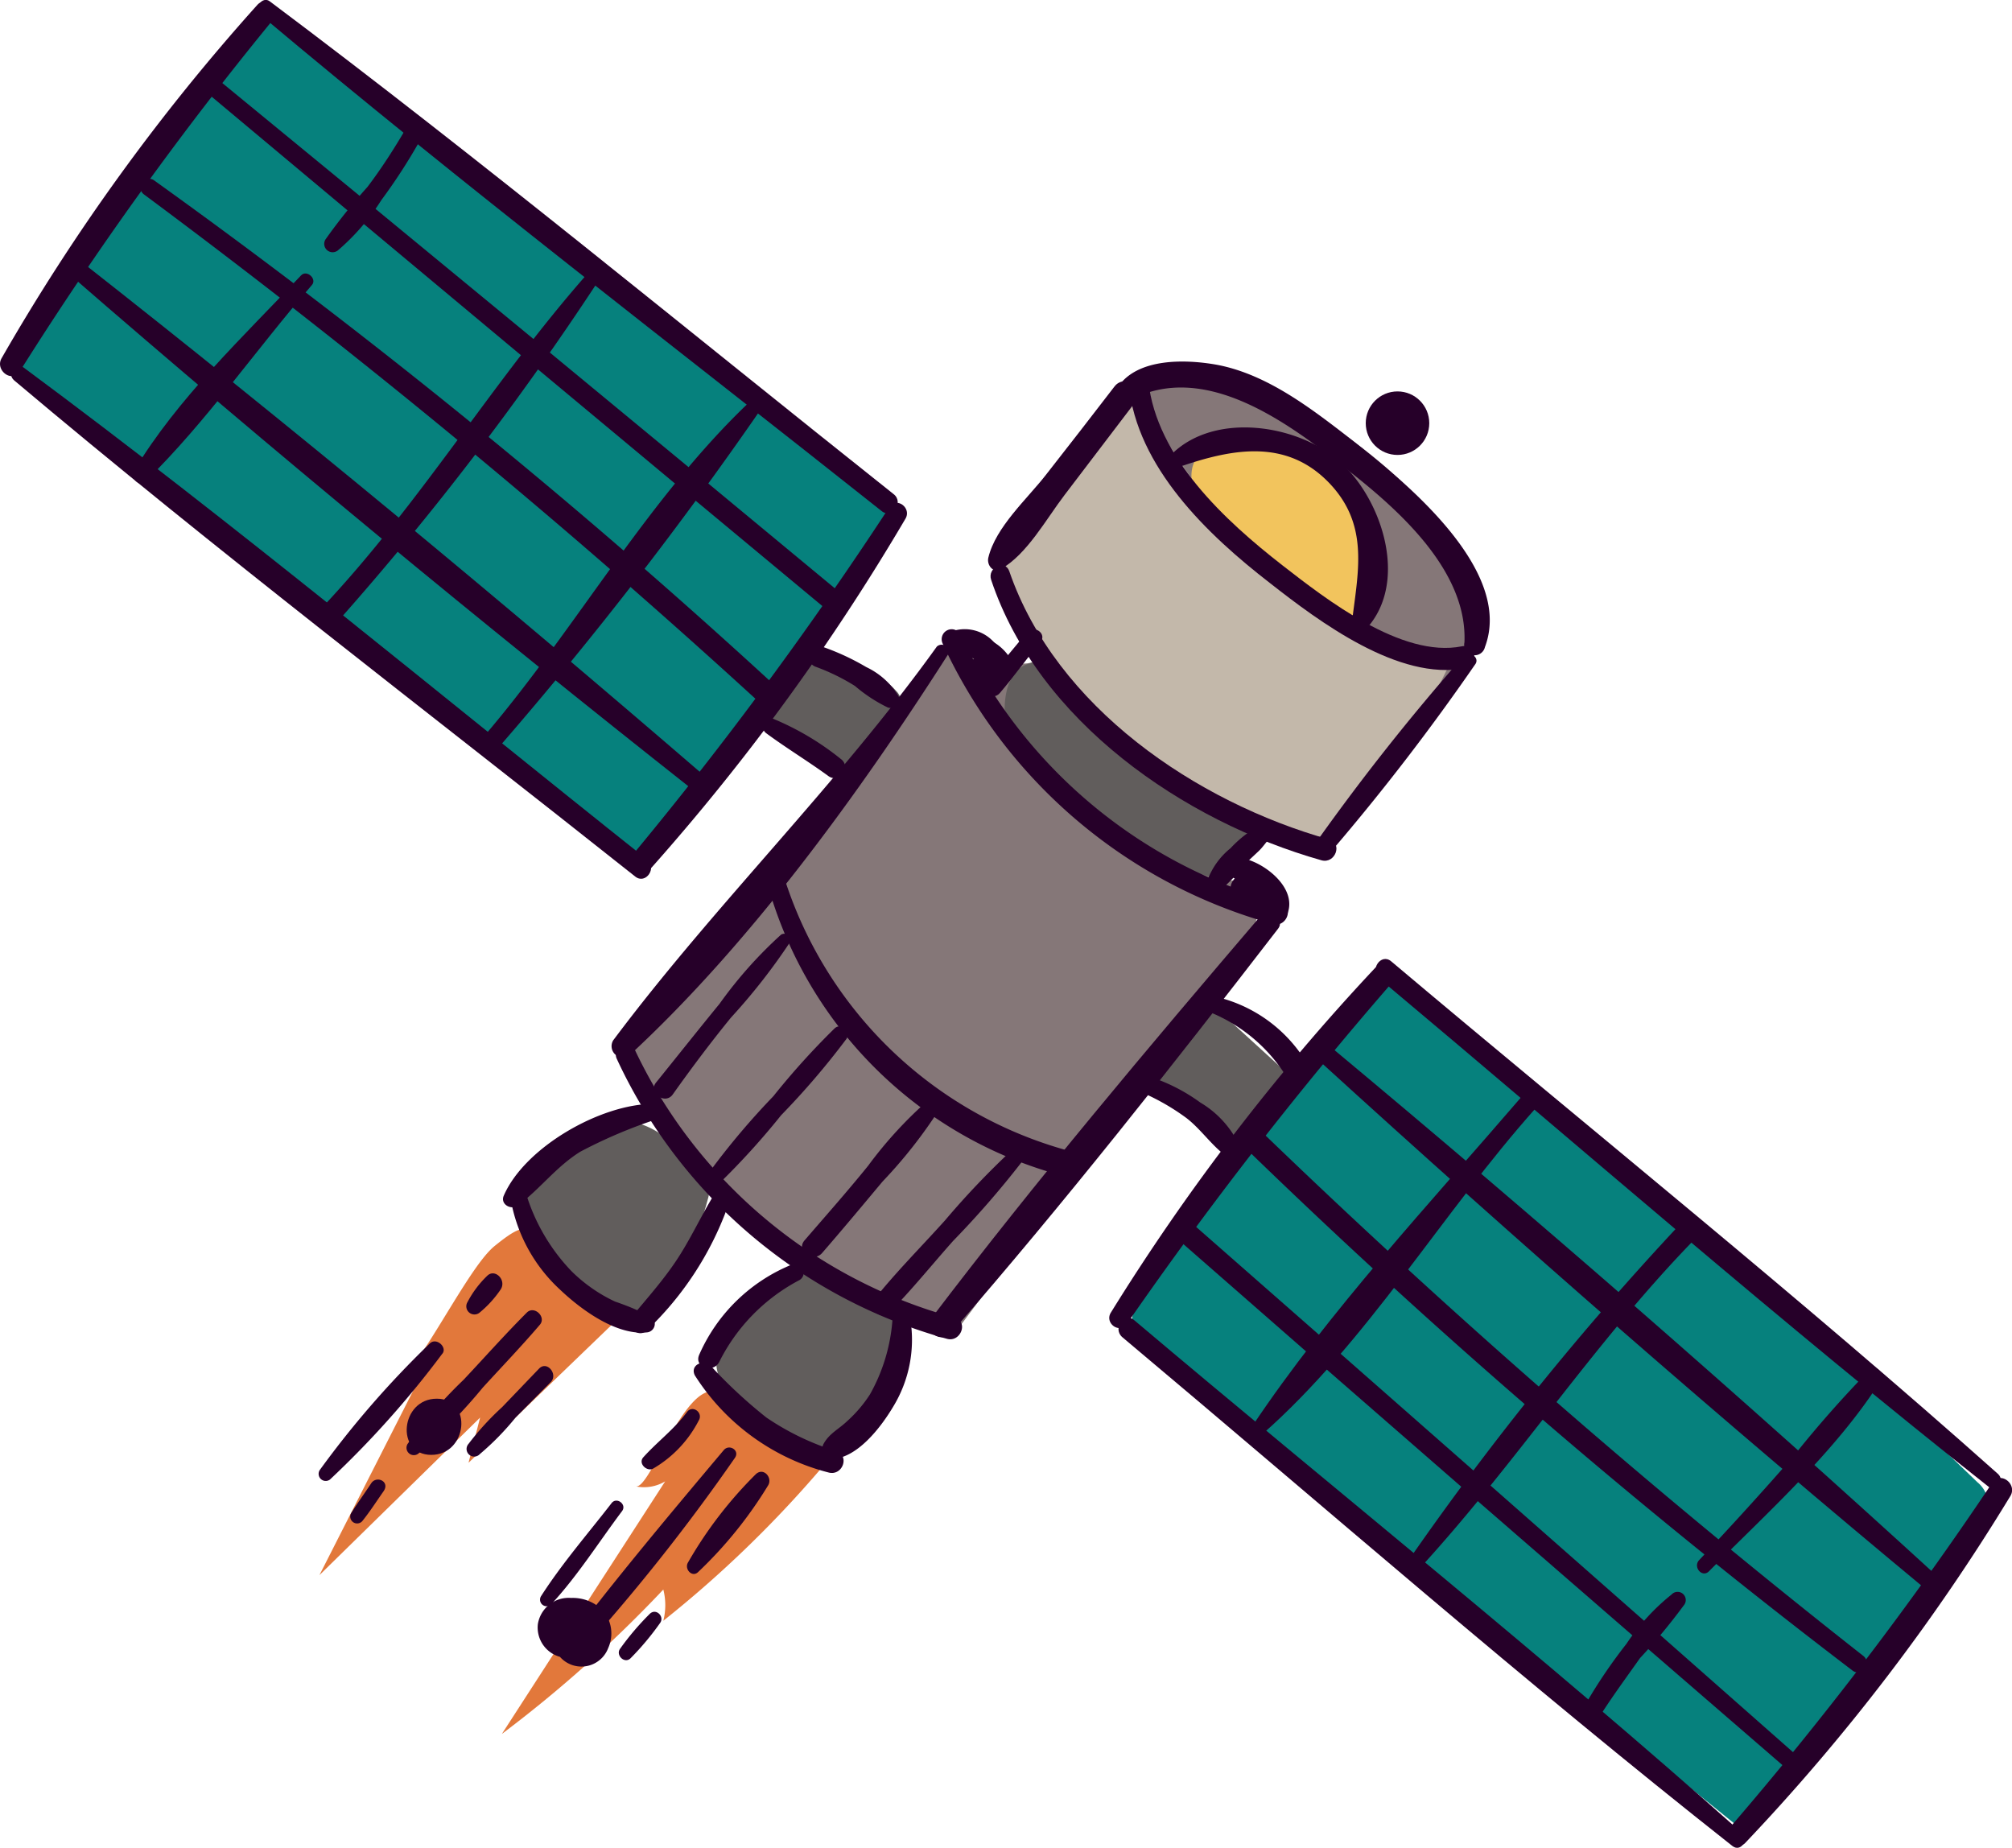<svg xmlns="http://www.w3.org/2000/svg" viewBox="0 0 76.65 70.39"><defs><style>.cls-1{fill:#857778;}.cls-2{fill:#615d5c;}.cls-3{fill:#e2783b;}.cls-4{fill:#f2c45d;}.cls-5{fill:#06817d;}.cls-6{fill:#c3b8aa;}.cls-7{fill:#260029;}</style></defs><g id="Layer_2" data-name="Layer 2"><g id="_"><path class="cls-1" d="M35.75,25a1.77,1.77,0,0,1,.66-.56c.58-.22,1.16.25,1.68.57s1.38.44,1.6-.14a6,6,0,0,1-1.48-3.68c.07-.93,1.12-1.56,1.65-2.33,1-1.46,1.65-3.08,3.27-3.78a7.49,7.49,0,0,1,5.92.23,17.16,17.16,0,0,1,4.89,3.59c1.29,1.26,2.6,2.86,2.35,4.65A6.25,6.25,0,0,1,55.1,26.1c-.89,1.31-1.77,2.63-2.66,3.95a6.37,6.37,0,0,1-2,2.16c-.87.48-1.38,0-2.72-.36l-1.13,1.76c.6-.3,1.32.36,1.34,1a3.07,3.07,0,0,1-.8,1.81L36.39,50.76a25.92,25.92,0,0,1-11.95-8.87c-1.88-2.54,2.78-6.25,4.28-8.11Q32.25,29.42,35.75,25Z"/><path class="cls-2" d="M34.16,27a.71.71,0,0,0,.16-.31.59.59,0,0,0-.18-.37c-.74-.86-2.16-.94-3.11-1.55a13.2,13.2,0,0,0-2.13,2.7l3.36,2.32Z"/><path class="cls-2" d="M44,40.73a12.48,12.48,0,0,1,1.73-2.14.65.65,0,0,1,.44-.19.66.66,0,0,1,.38.21L49.17,41a20.26,20.26,0,0,1-2.49,2.82,6.94,6.94,0,0,0-3.26-2.72Z"/><path class="cls-2" d="M22.16,43.32a3.41,3.41,0,0,1,1.27-.58c1.22-.2,2.27.78,3.11,1.69a1.43,1.43,0,0,1,.49.84,1.61,1.61,0,0,1-.07.43A15.16,15.16,0,0,1,25.06,50a1.11,1.11,0,0,1-.66.58,1.15,1.15,0,0,1-.77-.23c-1.18-.73-3.43-2.26-3.83-3.69C19.34,45,20.88,44.16,22.16,43.32Z"/><path class="cls-2" d="M29.69,48.89a1.85,1.85,0,0,1,.85-.4,2,2,0,0,1,1,.23,11.6,11.6,0,0,1,2.73,1.68A5.73,5.73,0,0,1,32,55.11a1.41,1.41,0,0,1-.63.3,1.47,1.47,0,0,1-.79-.17c-1-.47-3-1.72-3.25-3C27,50.88,28.62,49.65,29.69,48.89Z"/><path class="cls-3" d="M14.35,53.35a4.52,4.52,0,0,0,1.5-.59L12.17,60l6.12-6-.44,1.72,5.69-5.48a6.84,6.84,0,0,1-2.42-2.11c-1-1.24-.79-1.87-2.26-.68C17.69,48.37,15.6,53.1,14.35,53.35Z"/><path class="cls-3" d="M24.22,56.62a1.57,1.57,0,0,0,1.12-.19l-6.22,9.62a48.54,48.54,0,0,0,6.15-5.5,2.4,2.4,0,0,1,0,1.19,43.81,43.81,0,0,0,6.18-6,9.35,9.35,0,0,1-2.35-1.16C28.66,54.3,27.63,53,27.22,53,26,52.82,24.77,56.74,24.22,56.62Z"/><path class="cls-2" d="M43.51,28.77a7,7,0,0,0,3.13,1.73c.76.12,1.76.12,2,.84a11.69,11.69,0,0,1-1.6,1.77,1,1,0,0,1-.45.28,1.06,1.06,0,0,1-.5,0c-2.61-.63-6.42-2.54-7.59-5.16-.39-.87-.41-3,1.06-3C40.2,25.19,42.9,28.29,43.51,28.77Z"/><path class="cls-4" d="M50.3,17.75a5.59,5.59,0,0,1,1.85,5.18.75.75,0,0,1-.15.38c-.22.24-.61.12-.89,0-1.57-.79-5.07-2.72-5.62-4.55C44.68,16,49,16.71,50.3,17.75Z"/><path class="cls-5" d="M6.55,4.49A12.81,12.81,0,0,1,9.61,1.08a1.35,1.35,0,0,1,.71-.29A1.46,1.46,0,0,1,11,1a33.69,33.69,0,0,1,7,5.45A139.54,139.54,0,0,0,33.45,18.76a1.07,1.07,0,0,1,.45.49,1.09,1.09,0,0,1-.25.88q-4.35,6.56-9.29,12.68c-.14.18-12.17-9-13.27-9.87-2.24-1.72-4.56-4.11-6.77-5.87-1.91-1.52-4.66-2-3.11-4.6S4.73,7.11,6.55,4.49Z"/><path class="cls-5" d="M52.33,37.7a1.3,1.3,0,0,1,.68-.48,1.37,1.37,0,0,1,1,.43q11.07,8.93,21.32,18.81a1.12,1.12,0,0,1,.34.47,1.15,1.15,0,0,1-.33.92l-9,11.83-14.83-12c-2.5-2-5.14-3.94-7.54-6.07-1.19-1.07-1-1.46-.18-2.78s1.52-2.37,2.33-3.52A73.56,73.56,0,0,1,52.33,37.7Z"/><path class="cls-6" d="M50.92,32a31.77,31.77,0,0,0,4.34-6.78,18.91,18.91,0,0,1-11.92-10.6c.22.52-4.4,5-4.81,5.84-.81,1.66.9,3.83,2,5.22A16.74,16.74,0,0,0,50.92,32Z"/><circle class="cls-7" cx="53.24" cy="16.12" r="1.21"/><path class="cls-7" d="M16.43,55.42c1.38,0,1.59-2.14.21-2.14S15.05,55.42,16.43,55.42Z"/><path class="cls-7" d="M21.52,63.15h.23q.22,0-.09,0l-.48-.33c-.17-.43-.22-.54-.15-.32a1.18,1.18,0,0,0,.14.37,1.09,1.09,0,0,0,2-.09,1.35,1.35,0,0,0-.2-1.43,1.61,1.61,0,0,0-1.21-.48,1.19,1.19,0,0,0-1.27,1A1.16,1.16,0,0,0,21.52,63.15Z"/><path class="cls-7" d="M31.05,25.39a7.91,7.91,0,0,1,1.52.74,5.85,5.85,0,0,0,1.25.82.33.33,0,0,0,.41-.44A2.9,2.9,0,0,0,33,25.41a9.27,9.27,0,0,0-1.63-.76A.4.4,0,0,0,31.05,25.39Z"/><path class="cls-7" d="M29.64,27.46l-.16-.07c-.33-.15-.57.34-.29.54.77.57,1.6,1.07,2.38,1.64a.4.4,0,0,0,.46-.66,10.5,10.5,0,0,0-2.55-1.52c-.05.2-.1.4-.14.6l.17,0C29.85,28.09,29.91,27.59,29.64,27.46Z"/><path class="cls-7" d="M35.69,24.63c-3.79,5.28-8.47,9.84-12.33,15a.43.43,0,0,0,.62.57c4.61-4.26,8.77-10,12.15-15.29A.27.27,0,0,0,35.69,24.63Z"/><path class="cls-7" d="M43,15.27c2.88-1.58,6.12.87,8.3,2.6,2,1.56,4.61,3.88,4.49,6.6a.4.4,0,0,0,.78.18c1.11-2.94-3.06-6.31-5-7.84-1.54-1.19-3.27-2.56-5.24-2.92-1.2-.21-3-.25-3.74.85C42.34,15,42.64,15.45,43,15.27Z"/><path class="cls-7" d="M43,14.65c.31,3.15,3,5.72,5.38,7.56,1.85,1.45,4.91,3.75,7.45,3.24.54-.11.39-.94-.14-.83-2.29.46-5.18-1.8-6.84-3.09-2.17-1.69-4.79-4.1-5.1-7C43.73,14,43,14.16,43,14.65Z"/><path class="cls-7" d="M23.5,40.34A19.62,19.62,0,0,0,36.08,51c.52.14.82-.65.3-.8A19,19,0,0,1,24.19,40,.38.38,0,0,0,23.5,40.34Z"/><path class="cls-7" d="M37.76,22.09c1.8,5.38,7.32,9.19,12.58,10.68.53.15.82-.65.3-.79-5.08-1.43-10.41-5.05-12.19-10.22C38.29,21.29,37.6,21.62,37.76,22.09Z"/><path class="cls-7" d="M35.91,24.51A19.6,19.6,0,0,0,48.5,35.2c.52.14.81-.65.29-.8A19,19,0,0,1,36.6,24.19.38.38,0,0,0,35.91,24.51Z"/><path class="cls-7" d="M55.75,25a86.5,86.5,0,0,0-5.55,7c-.25.37.27.7.55.39a86.21,86.21,0,0,0,5.44-7.07C56.4,25.06,56,24.77,55.75,25Z"/><path class="cls-7" d="M39.12,24.09c-.53.64-1.07,1.27-1.57,1.94-.26.34.27.69.54.37.54-.63,1-1.29,1.55-1.94C39.9,24.13,39.38,23.78,39.12,24.09Z"/><path class="cls-7" d="M42.46,14.72c-.86,1.12-1.73,2.24-2.6,3.35-.72.93-1.93,2-2.21,3.18-.06.27.18.6.48.43,1-.57,1.72-1.9,2.43-2.83l2.71-3.56C43.66,14.78,42.85,14.22,42.46,14.72Z"/><path class="cls-7" d="M48.14,31.43a3.74,3.74,0,0,0-.66.34,4.44,4.44,0,0,0-.6.54A2.83,2.83,0,0,0,46,33.53a.33.33,0,0,0,.51.36,6.25,6.25,0,0,0,.94-1l.47-.44c.19-.17.31-.38.49-.55S48.45,31.27,48.14,31.43Z"/><path class="cls-7" d="M48,34.92c-4.27,5-8.55,10.07-12.52,15.3-.37.49.39,1,.77.54,4.31-4.95,8.42-10.17,12.43-15.37C49,35,48.35,34.52,48,34.92Z"/><path class="cls-7" d="M24.89,42.05c-2,0-4.9,1.65-5.7,3.5-.14.33.29.56.54.37.85-.63,1.46-1.48,2.38-2.05A18.75,18.75,0,0,1,25,42.64C25.26,42.52,25.2,42,24.89,42.05Z"/><path class="cls-7" d="M19.43,45.52a6.1,6.1,0,0,0,1.91,3.61c.8.76,2.17,1.77,3.34,1.62a.33.33,0,0,0,.13-.59,10.56,10.56,0,0,0-1.38-.58,5.92,5.92,0,0,1-1.67-1.17A7.37,7.37,0,0,1,20,45.33C19.92,45,19.39,45.18,19.43,45.52Z"/><path class="cls-7" d="M27.1,45.68c-.46.78-.84,1.6-1.35,2.36s-1.11,1.43-1.69,2.13c-.28.34.25.82.57.52A12.25,12.25,0,0,0,27.71,46C27.83,45.64,27.3,45.32,27.1,45.68Z"/><path class="cls-7" d="M30.17,48.17a6.55,6.55,0,0,0-3.53,3.43c-.22.49.53.73.76.28a7.1,7.1,0,0,1,3.06-3.12A.33.33,0,0,0,30.17,48.17Z"/><path class="cls-7" d="M34,50.27a6.8,6.8,0,0,1-.86,2.85,5,5,0,0,1-.85,1c-.33.32-.7.48-.92.89-.11.21,0,.58.27.57,1,0,1.92-1.21,2.39-2a4.89,4.89,0,0,0,.65-3.33A.35.35,0,0,0,34,50.27Z"/><path class="cls-7" d="M26.47,52.39a8.55,8.55,0,0,0,5.09,3.7c.53.15.83-.63.3-.81A10,10,0,0,1,29.2,54a18.6,18.6,0,0,1-2.15-2C26.78,51.78,26.28,52,26.47,52.39Z"/><path class="cls-7" d="M18.56,48.6a3.89,3.89,0,0,0-.75,1,.31.31,0,0,0,.45.41,4.15,4.15,0,0,0,.82-.9C19.3,48.75,18.85,48.31,18.56,48.6Z"/><path class="cls-7" d="M16.36,51.19A36.38,36.38,0,0,0,12.18,56a.27.27,0,0,0,.39.36,36.63,36.63,0,0,0,4.27-4.78C17.07,51.34,16.62,50.91,16.36,51.19Z"/><path class="cls-7" d="M20.07,50c-.83.83-1.61,1.71-2.41,2.56A18.26,18.26,0,0,0,15.53,55a.28.28,0,0,0,.41.37,20.77,20.77,0,0,0,2.45-2.51c.73-.8,1.48-1.58,2.18-2.4C20.82,50.16,20.35,49.72,20.07,50Z"/><path class="cls-7" d="M14.15,56.49c-.25.38-.52.75-.76,1.13a.26.26,0,0,0,.43.3c.28-.35.53-.74.79-1.11S14.36,56.2,14.15,56.49Z"/><path class="cls-7" d="M20.54,52.13,19.13,53.6A10.57,10.57,0,0,0,17.85,55a.29.29,0,0,0,.43.39A10.28,10.28,0,0,0,19.64,54L21,52.63C21.25,52.33,20.84,51.83,20.54,52.13Z"/><path class="cls-7" d="M26.17,53.79c-.49.66-1.12,1.12-1.66,1.72-.21.23.12.55.36.44a4.5,4.5,0,0,0,1.75-1.84C26.8,53.81,26.38,53.5,26.17,53.79Z"/><path class="cls-7" d="M23.29,57.27c-.9,1.16-1.88,2.29-2.67,3.52a.25.25,0,0,0,.41.29c1-1.09,1.79-2.35,2.67-3.52C23.89,57.3,23.48,57,23.29,57.27Z"/><path class="cls-7" d="M27.58,55.23c-2.08,2.47-4.2,5-6.13,7.55-.2.27.21.67.45.41A74,74,0,0,0,28,55.53C28.19,55.25,27.79,55,27.58,55.23Z"/><path class="cls-7" d="M28.8,56.15a15.75,15.75,0,0,0-2.59,3.37c-.15.25.16.59.39.36a16,16,0,0,0,2.67-3.31C29.43,56.28,29.09,55.89,28.8,56.15Z"/><path class="cls-7" d="M24.76,61.47a10.36,10.36,0,0,0-1.14,1.34c-.17.24.17.58.4.36a10.5,10.5,0,0,0,1.13-1.35C25.32,61.58,25,61.25,24.76,61.47Z"/><path class="cls-7" d="M9.93.57c7.72,6.49,15.76,12.63,23.66,18.9.4.32.86-.34.45-.65C26.15,12.55,18.36,6.11,10.29.06,10-.18,9.63.32,9.93.57Z"/><path class="cls-7" d="M.54,14.49C8.26,21,16.3,27.12,24.2,33.39c.4.32.85-.34.45-.65C16.76,26.47,9,20,.9,14,.57,13.74.24,14.24.54,14.49Z"/><path class="cls-7" d="M9.81.18A78.66,78.66,0,0,0,.07,13.63c-.29.47.41,1,.7.49A132.08,132.08,0,0,1,10.42.73C10.7.37,10.13-.17,9.81.18Z"/><path class="cls-7" d="M33.88,19.32a146.22,146.22,0,0,1-9.76,13.22c-.36.43.35.91.71.5A84.49,84.49,0,0,0,34.5,19.75C34.73,19.34,34.15,18.91,33.88,19.32Z"/><path class="cls-7" d="M8,3.63q11.7,9.8,23.43,19.54c.41.34.88-.34.47-.68Q20.17,12.76,8.38,3.09C8.05,2.81,7.68,3.36,8,3.63Z"/><path class="cls-7" d="M5.49,7.41A296.61,296.61,0,0,1,28.76,26.6c.41.37,1.09-.19.67-.57A251.6,251.6,0,0,0,5.87,6.87.33.33,0,0,0,5.49,7.41Z"/><path class="cls-7" d="M2.67,10.47c7.72,6.7,15.66,13.25,23.68,19.58.36.28.74-.29.4-.57C19,22.8,11.09,16.24,3.05,9.93,2.71,9.67,2.36,10.2,2.67,10.47Z"/><path class="cls-7" d="M22.35,10.46c-3.52,4-6.3,8.65-10,12.6-.35.38.17,1,.52.61a112.66,112.66,0,0,0,9.88-12.9A.27.27,0,0,0,22.35,10.46Z"/><path class="cls-7" d="M28.63,15.24c-3.88,3.65-6.65,8.64-10.1,12.7-.29.34.29.75.58.4A148,148,0,0,0,29,15.57C29.14,15.34,28.84,15,28.63,15.24Z"/><path class="cls-7" d="M15.44,4.94C15,5.69,14.53,6.42,14,7.12a22.43,22.43,0,0,0-1.6,2,.32.32,0,0,0,.47.42,8.51,8.51,0,0,0,1.66-1.92A21.54,21.54,0,0,0,16,5.35C16.23,5,15.68,4.55,15.44,4.94Z"/><path class="cls-7" d="M11.47,10.49c-2.17,2.3-4.73,4.71-6.36,7.44-.16.27.18.65.44.4,2.3-2.25,4.19-5,6.33-7.47C12.09,10.63,11.69,10.26,11.47,10.49Z"/><path class="cls-7" d="M66.36,69.82c-7.54-6.71-15.42-13-23.15-19.53-.39-.33-.84.32-.45.65C50.48,57.42,58.09,64.08,66,70.32,66.32,70.57,66.64,70.07,66.36,69.82Z"/><path class="cls-7" d="M76.12,56.15C68.59,49.44,60.7,43.11,53,36.62c-.39-.33-.84.33-.45.66,7.72,6.47,15.33,13.13,23.24,19.38C76.08,56.91,76.4,56.41,76.12,56.15Z"/><path class="cls-7" d="M66.48,70.21A77.92,77.92,0,0,0,76.58,57c.3-.47-.4-1-.7-.49a136.87,136.87,0,0,1-10,13.13C65.58,70,66.15,70.54,66.48,70.21Z"/><path class="cls-7" d="M42.93,50.43A149.14,149.14,0,0,1,53,37.47c.33-.36-.3-.94-.63-.58A83.07,83.07,0,0,0,42.32,50C42.07,50.4,42.65,50.83,42.93,50.43Z"/><path class="cls-7" d="M68.37,66.8Q56.94,56.71,45.47,46.65c-.4-.35-.87.33-.47.67q11.47,10.05,23,20C68.31,67.63,68.68,67.08,68.37,66.8Z"/><path class="cls-7" d="M71,63.09a299.17,299.17,0,0,1-22.75-19.8c-.4-.39-1.07.17-.67.57a255.29,255.29,0,0,0,23,19.78C70.94,63.9,71.31,63.36,71,63.09Z"/><path class="cls-7" d="M73.94,60.17c-7.56-6.92-15.34-13.7-23.21-20.26-.3-.25-.76.24-.46.51,7.57,6.9,15.34,13.69,23.23,20.23C73.79,60.88,74.22,60.42,73.94,60.17Z"/><path class="cls-7" d="M54.17,59.65c3.65-4,6.57-8.51,10.34-12.39.36-.37-.16-1-.52-.61A112.82,112.82,0,0,0,53.77,59.28C53.59,59.53,54,59.88,54.17,59.65Z"/><path class="cls-7" d="M48.07,54.65c4-3.51,6.89-8.47,10.43-12.43.3-.33-.28-.74-.57-.4-3.44,4-7.29,8.12-10.22,12.5C47.56,54.55,47.86,54.84,48.07,54.65Z"/><path class="cls-7" d="M61,65.29c.47-.73,1-1.45,1.48-2.13a22.27,22.27,0,0,0,1.66-2,.31.31,0,0,0-.46-.42,8.34,8.34,0,0,0-1.72,1.88,19.67,19.67,0,0,0-1.54,2.27C60.18,65.27,60.73,65.67,61,65.29Z"/><path class="cls-7" d="M65.1,59.86c2.22-2.23,4.86-4.6,6.55-7.27.17-.27-.18-.64-.43-.4a43.44,43.44,0,0,0-2.91,3.3q-1.75,2-3.58,3.94C64.49,59.69,64.84,60.11,65.1,59.86Z"/><path class="cls-7" d="M46,38.52a6.16,6.16,0,0,1,3,2.48c.3.52,1.15.1.84-.41a5.49,5.49,0,0,0-3.7-2.66C45.72,37.87,45.64,38.38,46,38.52Z"/><path class="cls-7" d="M43.2,41.49a8.61,8.61,0,0,1,2,1.1c.56.43,1,1.1,1.55,1.47.22.13.6,0,.51-.33A3.77,3.77,0,0,0,45.73,42a6.88,6.88,0,0,0-2.32-1.1A.31.31,0,0,0,43.2,41.49Z"/><path class="cls-7" d="M45,17.76c1.95-.66,4-1.06,5.63.63,1.48,1.54,1.14,3.23.9,5.1a.38.38,0,0,0,.69.26c1.41-1.84.34-4.88-1.25-6.23s-4.65-1.82-6.29-.26A.3.3,0,0,0,45,17.76Z"/><path class="cls-7" d="M29.28,33.82a15.89,15.89,0,0,0,11.33,11c.61.16,1-.77.34-.92a15.7,15.7,0,0,1-11-10.24C29.8,33.27,29.18,33.46,29.28,33.82Z"/><path class="cls-7" d="M29.76,35.6a16.38,16.38,0,0,0-2.35,2.64c-.82,1-1.61,2-2.42,3-.31.39.35.86.64.45.71-1,1.46-2,2.22-2.93a23.19,23.19,0,0,0,2.26-2.89A.24.24,0,0,0,29.76,35.6Z"/><path class="cls-7" d="M31.8,39.17a28.78,28.78,0,0,0-2.34,2.59A28.47,28.47,0,0,0,27,44.68a.29.29,0,0,0,.42.38,28.66,28.66,0,0,0,2.34-2.58,29.88,29.88,0,0,0,2.49-2.91C32.42,39.3,32.06,38.94,31.8,39.17Z"/><path class="cls-7" d="M35.42,41.86a15.81,15.81,0,0,0-2.35,2.55c-.81,1-1.61,1.9-2.42,2.84-.35.41.33.87.67.48.78-.9,1.54-1.81,2.3-2.72a18.3,18.3,0,0,0,2.19-2.79A.27.27,0,0,0,35.42,41.86Z"/><path class="cls-7" d="M38.53,43.83A31.33,31.33,0,0,0,36,46.49c-.9,1-1.85,1.95-2.69,3-.28.34.25.83.56.52.86-.87,1.63-1.83,2.44-2.74a35.65,35.65,0,0,0,2.61-3C39.15,44,38.78,43.6,38.53,43.83Z"/><path class="cls-7" d="M36.65,25a1.37,1.37,0,0,1,1.06.54c.29.5,1.12.1.82-.39a1.9,1.9,0,0,0-.87-.79,1.54,1.54,0,0,0-.52-.14c-.22,0-.32.08-.51.14S36.25,25,36.65,25Z"/><path class="cls-7" d="M38.25,25.41a2.08,2.08,0,0,0-.38-.22.52.52,0,0,0-.51.09l-.09.06a.38.38,0,0,0-.1.46l.06.09a.52.52,0,0,0,.41.29,1.68,1.68,0,0,0,.45-.05A.41.41,0,0,0,38.25,25.41Z"/><path class="cls-7" d="M47.08,33.49a2.11,2.11,0,0,1,.85.59c.21.26.27.6.51.83a.37.37,0,0,0,.61-.11c.38-1-.94-2-1.79-2.12C46.77,32.61,46.66,33.3,47.08,33.49Z"/><path class="cls-7" d="M47.06,34.22a2.68,2.68,0,0,0,1,.63c.26.08.6-.19.43-.47a3.06,3.06,0,0,0-.93-.93C47.09,33.1,46.61,33.83,47.06,34.22Z"/><path class="cls-7" d="M36.47,24.85a2,2,0,0,1,1.24.64c.23.2.54-.07.51-.33A1.5,1.5,0,0,0,36.44,24C36,24.08,36,24.84,36.47,24.85Z"/><path class="cls-7" d="M37,25.43a1.21,1.21,0,0,0,.24.71c.17.26.58.08.61-.19a1.31,1.31,0,0,0-.14-.75C37.47,24.79,36.94,25,37,25.43Z"/></g></g></svg>